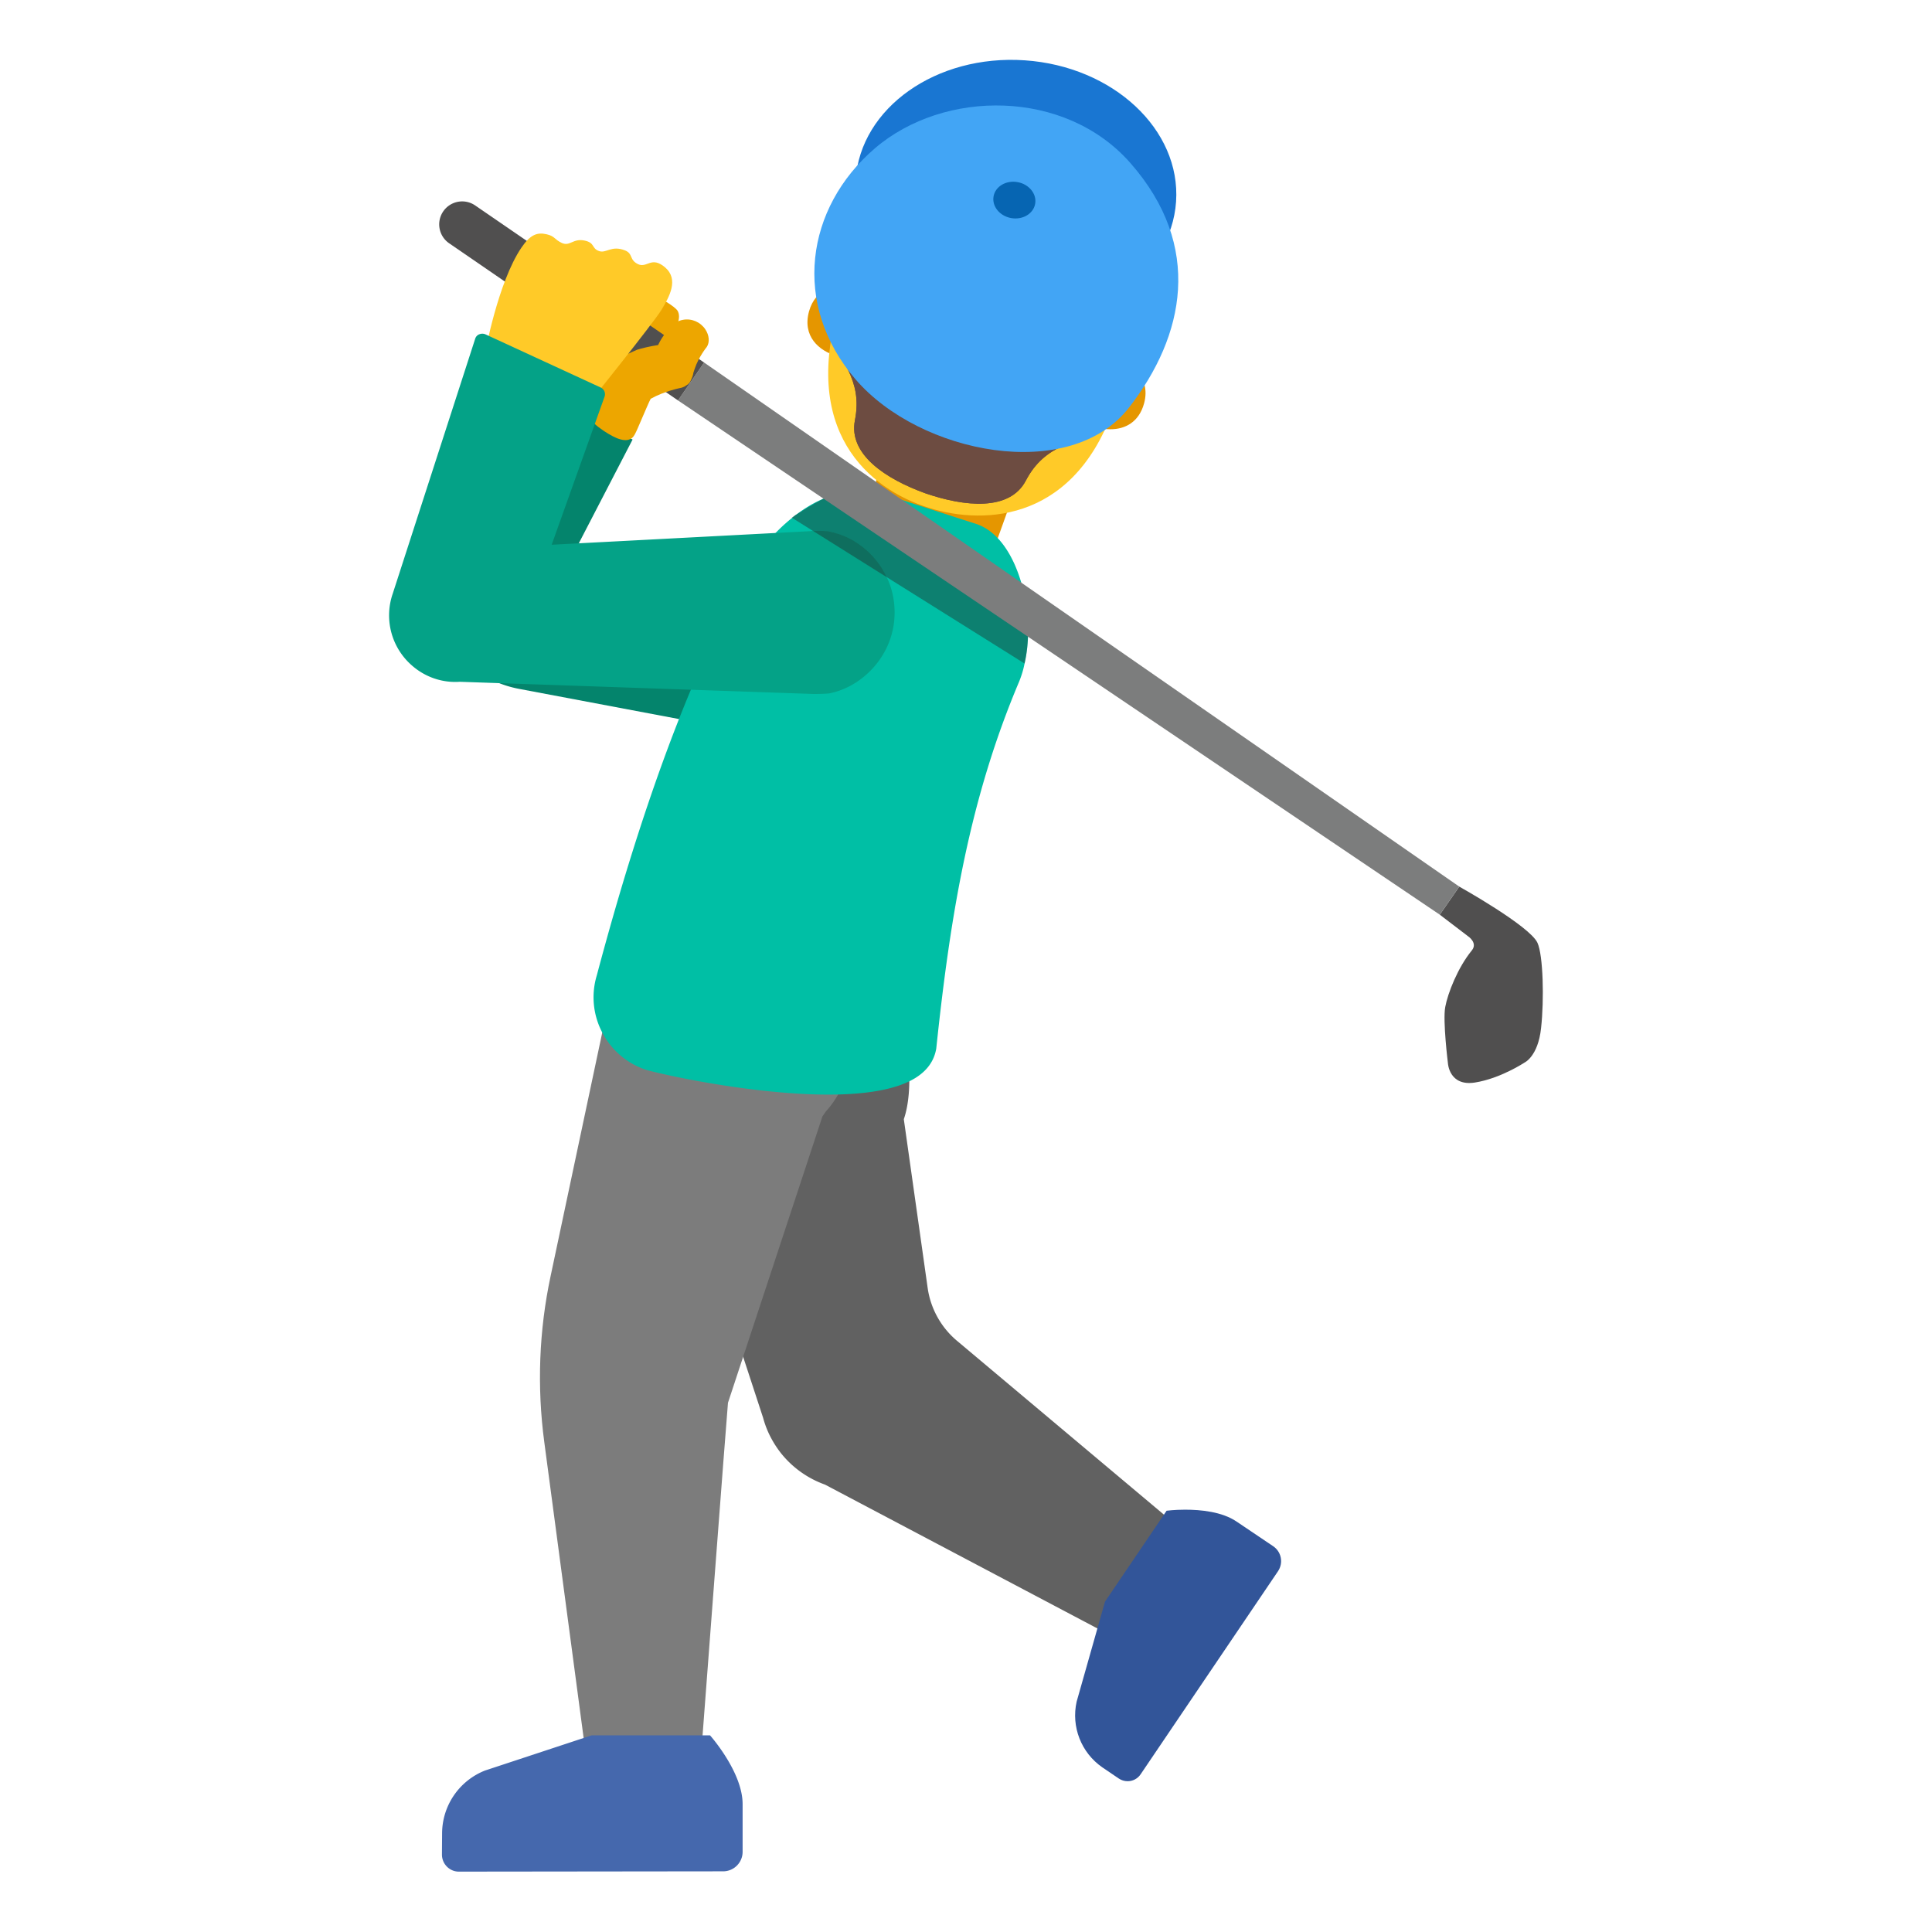 <svg xmlns="http://www.w3.org/2000/svg" xml:space="preserve" id="Layer_1" x="0" y="0" version="1.1" viewBox="0 0 128 128"><path id="ear_1_" d="m74.66 24.1-.79-.21-1.21 4.42c.3.08.6.13.91.13.97 0 1.89-.47 2.23-1.72.5-1.85-1.14-2.62-1.14-2.62" style="fill:#e59600"/><path id="ear" d="M55.9 18.95c.01.01-.03 0-.11 0-.41 0-1.76.12-2.19 1.68-.45 1.63.63 2.62 1.88 2.97l1.21-4.43z" style="fill:#e59600"/><path id="neck" d="m68.6 28.72-3.62 10.06-8.01-1.84 4.42-20.79z" style="fill:#e59600"/><path id="head" d="M68.61 9.41c-7.41-2.03-10.92 3.18-13.14 11.25-2.3 8.37 2.49 12.01 6.46 13.1 3.91 1.07 9.92.46 12.24-7.96 2.22-8.08 1.85-14.36-5.56-16.39" style="fill:#ffca28"/><g id="hairGroup"><path id="hair" d="m69.96 8.79-.19-.07-.19-.07c-7.91-2.62-12.01 1.43-13.21 4.83-1.17 3.28-.93 5.39-.93 5.39l-.58 2.9c.69 2.12 2.33 3.3 1.78 6.08-.44 2.26 2.06 3.89 4.66 4.83 2.61.9 5.59 1.2 6.66-.83 1.31-2.51 3.34-2.39 5.2-3.61l1.37-2.62s1.51-1.49 2.66-4.78c1.22-3.4.58-9.13-7.23-12.05" style="fill:#6d4c41"/><path id="hairHighlights" d="m69.96 8.79-.19-.07-.19-.07c-7.91-2.62-12.01 1.43-13.21 4.83-1.17 3.28-.93 5.39-.93 5.39l-.58 2.9c.69 2.12 2.33 3.3 1.78 6.08-.44 2.26 2.06 3.89 4.66 4.83 2.61.9 5.59 1.2 6.66-.83 1.31-2.51 3.34-2.39 5.2-3.61l1.37-2.62s1.51-1.49 2.66-4.78c1.22-3.4.58-9.13-7.23-12.05" style="fill:#6d4c41"/></g><g id="cap"><ellipse cx="67.31" cy="12.64" rx="8.66" ry="10.64" style="fill:#1976d2" transform="rotate(-86.09 67.304 12.642)"/><path d="M74.89 10.8c4.85 5.52 3.59 11.46-.08 16.19-3.91 5.05-13.87 3.1-18.13-1.86s-3.3-11.37 1.28-15.3 12.61-3.95 16.93.97" style="fill:#42a5f5"/><ellipse cx="67.2" cy="13.26" rx="1.21" ry="1.4" style="fill:#0665b2" transform="rotate(-79.682 67.2 13.256)"/></g><path id="tone" d="m41.86 22.42-2.74-1.7 1.54-2.5s3.92 1.76 4.25 2.4c.31.63-.41 1.5-.41 1.5-.96 1.37-1.77.83-2.64.3" style="fill:#eda600"/><path id="pants" d="M63.39 88.82a5.6 5.6 0 0 1-1.93-3.49l-1.58-11.18c1.28-3.67-.57-14.36-9.24-14.36-1.11 0-2.34.18-3.68.57-2.17.63-4.84 7.79-4.84 7.79l8.44 25.79c.22.82.61 1.6 1.16 2.31.79 1 1.82 1.71 2.94 2.11l21.76 11.49 3.67-7z" style="fill:#616161"/><path id="shoe" d="m84.35 102.44-2.42-1.63c-.97-.66-2.39-.79-3.41-.79-.72 0-1.23.07-1.23.07l-4.08 6.02-1.88 6.63c-.37 1.66.3 3.38 1.7 4.35l1.09.74c.18.12.38.18.59.18.33 0 .66-.16.86-.46l9.1-13.45c.37-.55.23-1.29-.32-1.66" style="fill:#325599"/><path id="pants_1_" d="m41.2 62.28-4.72 22.26c-.77 3.61-.91 7.33-.42 11l2.95 22.18 7.33-.02s1.87-24.72 1.89-24.76l6.26-18.98.23-.33c1.93-2.05 2.71-6.93 2.71-6.93z" style="fill:#7c7c7c"/><path id="shoe_1_" d="M47.04 114.97H39.2l-7.06 2.33a4.49 4.49 0 0 0-2.85 4.15l-.01 1.42c0 .62.5 1.13 1.12 1.13l17.51-.02c.71 0 1.29-.58 1.29-1.29v-3.15c.01-2.14-2.16-4.57-2.16-4.57" style="fill:#4568ad"/><path id="driver_1_" d="M96.68 58.74s4.66 2.6 5.18 3.72c.38.83.45 3.77.24 5.65-.2 1.89-1.1 2.29-1.1 2.29s-1.58 1.05-3.28 1.32c-1.71.27-1.79-1.27-1.79-1.27s-.35-2.81-.18-3.73.83-2.61 1.76-3.75c.42-.51-.26-.95-.26-.95l-1.86-1.42z" style="fill:#504f4f"/><path id="shirt" d="m37.38 37.86 4.53-8.74-6.84-3.6-5.85 11.29a5.4 5.4 0 0 0 0 4.98 7.37 7.37 0 0 0 5.17 3.85l20.62 3.89 1.38-9.78z" style="fill:#04846c"/><path id="shirt_1_" d="M67.88 43.96c-.08.42-.21.83-.36 1.2-3.24 7.66-4.54 15.26-5.49 24.31-.14.81-.59 1.44-1.34 1.92-1.3.83-3.44 1.13-5.81 1.13-4.61 0-10.09-1.12-11.93-1.6h-.01a5.02 5.02 0 0 1-3.01-2.46 5 5 0 0 1-.39-3.84c2.92-10.99 6.14-19.72 9.58-25.91.61-1.52 1.83-3.18 3.36-4.4.08-.07.15-.13.23-.19.02-.01.03-.02.05-.03.56-.42 1.15-.78 1.77-1.04.01 0 .02-.01.03-.01.58-.26 1.18-.43 1.79-.5h.01c.8-.1 1.62-.02 2.43.27l5.94 1.92c1.02.36 1.87 1.28 2.49 2.66.3.68.53 1.42.68 2.19.29 1.47.29 3.03-.02 4.38" style="fill:#00bfa5"/><path d="m67.88 43.96-8.25-5.17-.48-.3-6.67-4.18-.02-.02.25-.17c.02-.01.03-.02.05-.03.38-.24 1.08-.68 1.77-1.04.01 0 .02-.01.03-.01.62-.33 1.23-.58 1.58-.56q.06 0 .21.06h.01c.5.21 1.65.87 3.13 1.77.21.13.43.26.65.4 1.66 1.02 4.95 3.08 7.76 4.87.29 1.47.29 3.03-.02 4.38" style="opacity:.4;fill:#212121"/><path id="stick" d="m95.39 60.6 1.29-1.86-50.03-34.72-1.73 2.51z" style="fill:#7c7d7d"/><path id="handle" d="m44.92 26.53 1.73-2.51-15.17-10.41a1.521 1.521 0 0 0-1.72 2.51z" style="fill:#504f4f"/><path id="tone_1_" d="M46.73 21.82c-.33-.49-.91-.74-1.49-.63-.6.11-1 .62-1.22.97-.03.04-.25.33-.42.7-.53.08-1.07.21-1.39.31l-3.08 1.38c-.18.08-.29.25-.3.44l-.08 2.12c0 .06.01.11.02.16.18.64 1.46 1.5 2.1 1.76.16.06.36.13.56.13.12 0 .24-.02.36-.09.21-.11.29-.29.69-1.23.2-.46.56-1.31.63-1.42.95-.53 2-.72 2.07-.74.1-.03.2-.08.29-.15.22-.11.3-.32.3-.34.09-.16.15-.35.17-.5l.09-.27c.26-.77.76-1.39.8-1.44.2-.31.16-.77-.1-1.16" style="fill:#eda600"/><g id="hand"><path d="M44.07 17.72c-.92-.79-1.2.07-1.8-.22s-.31-.69-.86-.91c-.91-.36-1.25.22-1.73.04-.5-.18-.25-.54-.94-.69-.78-.17-.97.4-1.51.16-.53-.25-.45-.45-1.02-.58-.61-.14-1.07.01-1.66.88-1.56 2.29-2.42 7.02-2.42 7.02l6.77 3.45s4.35-5.42 4.91-6.32c.54-.89 1.18-2.03.26-2.83" style="fill:#ffca28"/></g><path id="shirt_2_" d="M59.27 40.58c0 2.8-2.1 4.87-4.2 5.33-.08.06-1.2.08-1.37.06l-23.24-.8c-1.14.08-2.29-.3-3.18-1.09a4.4 4.4 0 0 1-1.26-4.75l5.46-16.88c.04-.14.14-.25.27-.3a.53.53 0 0 1 .41 0l7.63 3.52c.24.11.35.38.26.62l-3.5 9.8 17.14-.9c.03-.01.1-.01.18-.01.35-.02 1.03-.01 1.09.04 1.51.28 3.03 1.38 3.79 3.02.33.69.52 1.48.52 2.34" style="fill:#04a287"/><path id="shoulder_x5F_shadow" d="m58.75 38.24-4.88-3.06c.35-.02 1.03-.01 1.09.04 1.51.28 3.03 1.38 3.79 3.02" style="opacity:.4;fill:#212121"/></svg>